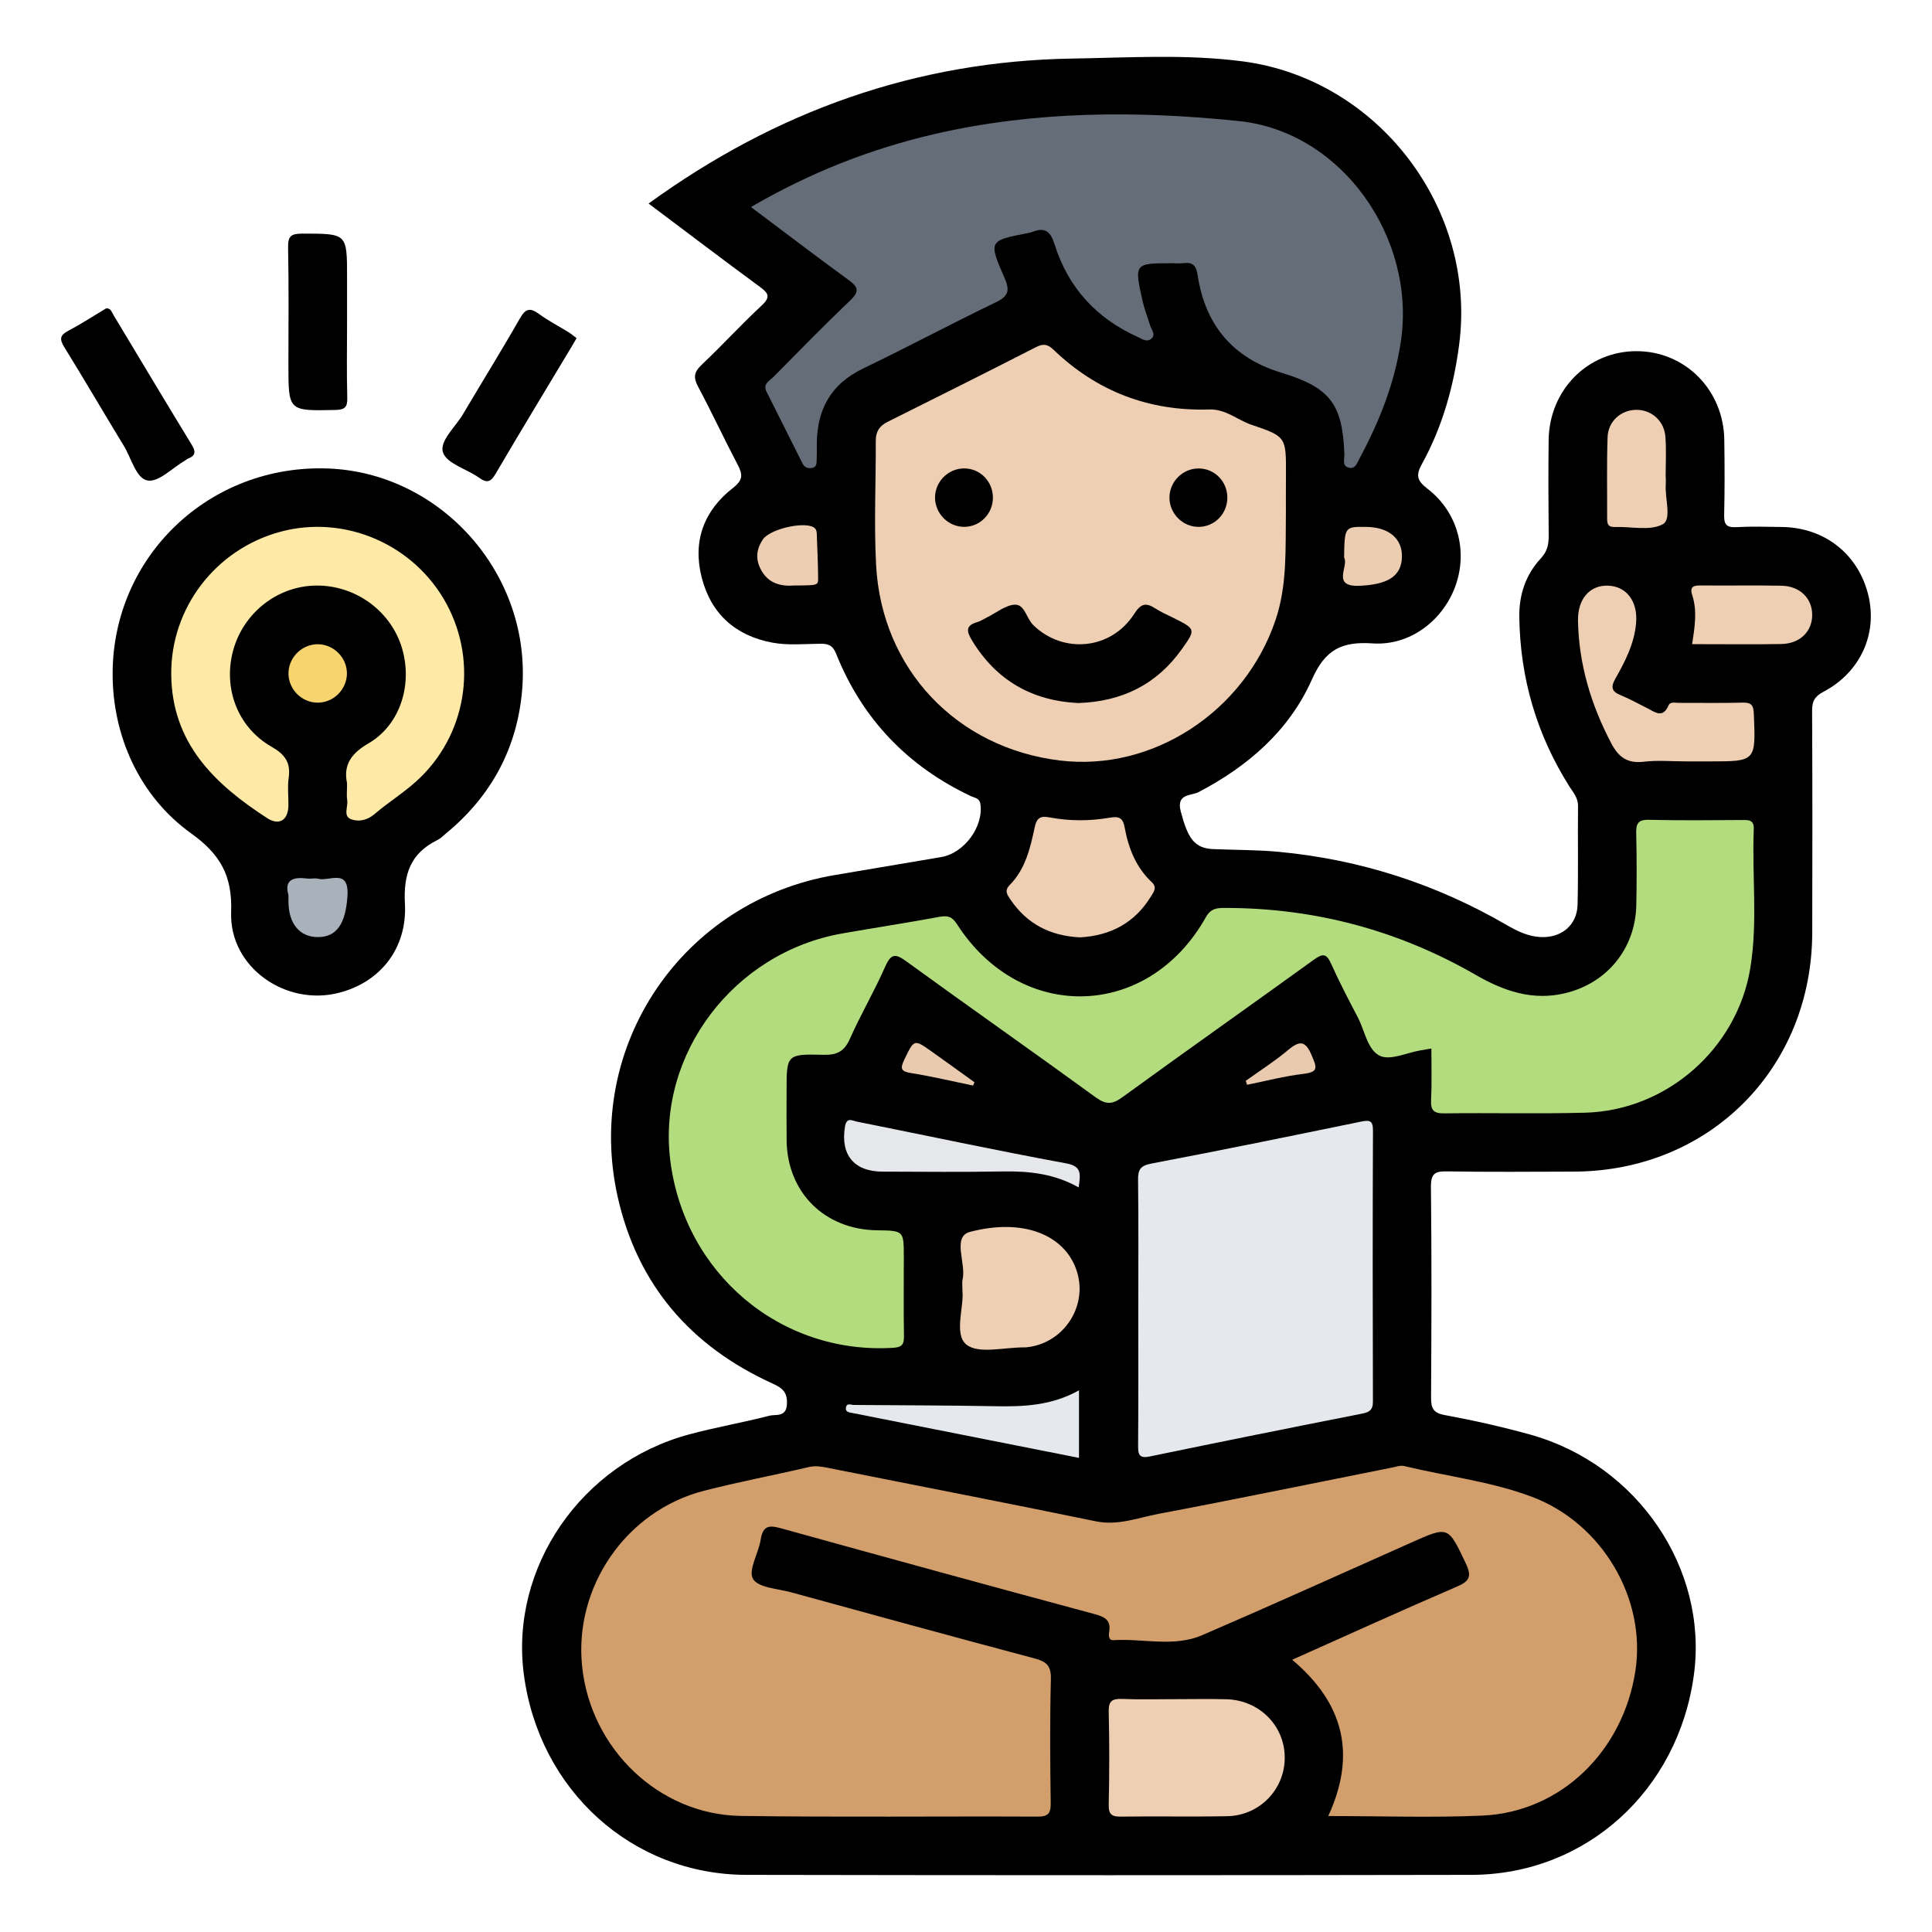 <?xml version="1.0" encoding="utf-8"?>
<!-- Generator: Adobe Illustrator 16.0.2, SVG Export Plug-In . SVG Version: 6.00 Build 0)  -->
<!DOCTYPE svg PUBLIC "-//W3C//DTD SVG 1.1//EN" "http://www.w3.org/Graphics/SVG/1.1/DTD/svg11.dtd">
<svg version="1.1" id="Layer_1" xmlns="http://www.w3.org/2000/svg" xmlns:xlink="http://www.w3.org/1999/xlink" x="0px" y="0px"
	 width="85px" height="85px" viewBox="0 0 85 85" enable-background="new 0 0 85 85" xml:space="preserve">
<g>
	<path d="M28.535,8.955c5.621-4.078,11.791-6.271,18.651-6.379c2.492-0.039,4.998-0.201,7.482,0.123
		c5.973,0.781,10.309,6.487,9.529,12.459c-0.242,1.856-0.738,3.623-1.641,5.26c-0.277,0.502-0.209,0.734,0.252,1.088
		c1.324,1.02,1.777,2.73,1.229,4.264c-0.547,1.523-1.992,2.646-3.641,2.537c-1.355-0.089-2.084,0.251-2.68,1.593
		c-0.992,2.236-2.809,3.816-4.992,4.954c-0.314,0.163-0.984,0.053-0.777,0.842c0.313,1.191,0.6,1.625,1.428,1.661
		c0.965,0.041,1.93,0.03,2.896,0.121c3.58,0.339,6.914,1.417,10.018,3.22c0.467,0.27,0.947,0.504,1.5,0.529
		c0.9,0.043,1.594-0.521,1.617-1.414c0.037-1.449,0.004-2.9,0.021-4.352c0.004-0.361-0.215-0.598-0.381-0.862
		c-1.439-2.278-2.166-4.765-2.203-7.456c-0.014-0.98,0.283-1.861,0.947-2.577c0.289-0.31,0.35-0.622,0.346-1.01
		c-0.014-1.396-0.018-2.793-0.002-4.19c0.025-2.207,1.715-3.912,3.855-3.916c2.143-0.004,3.84,1.697,3.873,3.899
		c0.016,1.101,0.02,2.203-0.006,3.304c-0.01,0.412,0.094,0.563,0.529,0.539c0.668-0.037,1.342-0.017,2.014-0.007
		c1.879,0.026,3.354,1.192,3.797,2.99c0.418,1.698-0.34,3.401-1.965,4.256c-0.4,0.21-0.51,0.431-0.506,0.853
		c0.016,3.25,0.016,6.5,0.006,9.75c-0.016,5.973-4.527,10.496-10.488,10.512c-1.855,0.006-3.707,0.021-5.561-0.01
		c-0.525-0.01-0.732,0.07-0.727,0.674c0.035,3.088,0.025,6.176,0.006,9.266c-0.002,0.473,0.086,0.688,0.613,0.783
		c1.262,0.232,2.52,0.516,3.758,0.859c4.717,1.318,7.82,5.898,7.193,10.563c-0.689,5.102-4.754,8.795-9.787,8.805
		c-10.635,0.02-21.271,0.02-31.907,0c-5.027-0.012-9.109-3.723-9.783-8.811c-0.623-4.705,2.521-9.291,7.281-10.57
		c1.162-0.314,2.355-0.516,3.52-0.82c0.271-0.07,0.736,0.082,0.771-0.492c0.031-0.516-0.168-0.713-0.627-0.922
		c-3.596-1.631-5.949-4.342-6.818-8.217c-1.486-6.641,2.848-13.023,9.555-14.156c1.559-0.263,3.119-0.525,4.68-0.791
		c1.018-0.172,1.875-1.35,1.721-2.344c-0.039-0.254-0.25-0.258-0.407-0.332c-2.793-1.318-4.787-3.397-5.936-6.265
		c-0.154-0.388-0.361-0.45-0.713-0.444c-0.697,0.008-1.414,0.077-2.09-0.048c-1.613-0.299-2.705-1.256-3.115-2.876
		c-0.406-1.596,0.102-2.934,1.371-3.926c0.457-0.355,0.441-0.594,0.211-1.032c-0.598-1.136-1.139-2.304-1.744-3.438
		c-0.215-0.403-0.168-0.642,0.162-0.953c0.896-0.85,1.732-1.762,2.635-2.604c0.404-0.376,0.314-0.542-0.08-0.829
		C31.81,11.429,30.208,10.211,28.535,8.955z"/>
	<path d="M4.955,29.637c0.01-5.168,4.268-9.221,9.48-9.025c4.977,0.188,8.938,4.654,8.541,9.692
		c-0.203,2.58-1.348,4.711-3.354,6.364c-0.125,0.103-0.24,0.225-0.381,0.293c-1.18,0.578-1.496,1.502-1.426,2.795
		c0.107,1.973-1.088,3.457-2.898,3.922c-2.348,0.607-4.832-1.125-4.748-3.547c0.059-1.615-0.484-2.551-1.762-3.467
		C6.13,35.031,4.951,32.367,4.955,29.637z"/>
	<path d="M15.269,14.201c0,1.101-0.021,2.201,0.01,3.301c0.01,0.427-0.119,0.527-0.537,0.535c-2.053,0.043-2.053,0.058-2.053-1.987
		c0-1.718,0.021-3.438-0.014-5.155c-0.01-0.502,0.125-0.617,0.621-0.617c1.973,0.002,1.973-0.019,1.973,1.91
		C15.269,12.857,15.269,13.529,15.269,14.201z"/>
	<path d="M25.367,14.879c-0.088,0.152-0.156,0.269-0.225,0.384c-1.115,1.858-2.24,3.712-3.338,5.582
		c-0.213,0.362-0.375,0.423-0.723,0.175c-0.541-0.385-1.422-0.619-1.59-1.111c-0.17-0.5,0.547-1.125,0.881-1.69
		c0.83-1.407,1.693-2.794,2.502-4.212c0.248-0.432,0.445-0.482,0.838-0.195c0.408,0.301,0.865,0.533,1.297,0.801
		C25.136,14.69,25.251,14.791,25.367,14.879z"/>
	<path d="M4.671,13.566c0.205-0.014,0.242,0.164,0.32,0.291c1.146,1.905,2.287,3.814,3.445,5.713
		c0.18,0.293,0.176,0.473-0.158,0.604c-0.049,0.02-0.088,0.061-0.135,0.086c-0.555,0.322-1.16,0.962-1.646,0.881
		c-0.51-0.085-0.717-0.984-1.051-1.529c-0.879-1.441-1.727-2.9-2.615-4.334c-0.221-0.357-0.199-0.529,0.176-0.727
		C3.574,14.252,4.115,13.899,4.671,13.566z"/>
	<path fill="#D29F6C" d="M58.439,79.898c1.264-2.752,0.654-4.986-1.588-6.875c2.43-1.084,4.816-2.172,7.227-3.209
		c0.559-0.24,0.695-0.436,0.412-1.029c-0.783-1.643-0.75-1.654-2.41-0.914c-3.061,1.363-6.113,2.744-9.189,4.07
		c-1.25,0.539-2.598,0.139-3.898,0.219c-0.225,0.016-0.219-0.211-0.195-0.359c0.09-0.523-0.188-0.664-0.646-0.789
		c-4.605-1.24-9.208-2.502-13.805-3.777c-0.512-0.143-0.783-0.105-0.877,0.488c-0.092,0.604-0.563,1.355-0.342,1.74
		c0.225,0.391,1.086,0.43,1.678,0.592c3.566,0.979,7.133,1.957,10.708,2.908c0.518,0.139,0.734,0.313,0.721,0.898
		c-0.047,1.826-0.033,3.652-0.008,5.479c0.006,0.459-0.129,0.586-0.586,0.584c-4.35-0.02-8.702,0.031-13.051-0.031
		c-3.596-0.055-6.6-2.945-6.979-6.576c-0.365-3.498,1.932-6.844,5.354-7.727c1.531-0.395,3.088-0.686,4.627-1.047
		c0.279-0.064,0.521-0.025,0.787,0.027c3.943,0.787,7.893,1.547,11.831,2.361c0.982,0.203,1.857-0.158,2.764-0.328
		c3.426-0.646,6.84-1.354,10.256-2.033c0.184-0.035,0.383-0.111,0.551-0.07c1.873,0.453,3.811,0.674,5.621,1.355
		c3.086,1.162,5.029,4.473,4.551,7.641c-0.537,3.559-3.293,6.232-6.732,6.383C62.992,79.977,60.76,79.898,58.439,79.898z"/>
	<path fill="#B3DC7E" d="M62.975,46.131c-0.215,0.037-0.346,0.059-0.477,0.08c-0.605,0.104-1.326,0.455-1.785,0.242
		c-0.547-0.254-0.666-1.102-0.973-1.689c-0.41-0.783-0.82-1.568-1.182-2.375c-0.201-0.451-0.373-0.439-0.748-0.17
		c-2.805,2.027-5.633,4.021-8.434,6.057c-0.439,0.32-0.719,0.33-1.17,0.002c-2.754-2.004-5.545-3.959-8.301-5.961
		c-0.479-0.35-0.689-0.406-0.959,0.209c-0.473,1.078-1.076,2.1-1.553,3.176c-0.246,0.553-0.564,0.721-1.156,0.705
		c-1.629-0.041-1.631-0.012-1.631,1.592c0,0.727-0.006,1.449,0.002,2.174c0.027,2.295,1.678,3.928,3.986,3.955
		c1.17,0.016,1.17,0.016,1.17,1.184c0,1.152-0.012,2.309,0.006,3.463c0.006,0.357-0.066,0.498-0.477,0.523
		c-4.953,0.303-9.195-3.268-9.807-8.273c-0.568-4.668,2.807-9.117,7.561-9.955c1.426-0.25,2.857-0.469,4.281-0.732
		c0.365-0.066,0.559-0.016,0.777,0.324c2.799,4.354,8.409,4.203,10.942-0.299c0.223-0.396,0.479-0.418,0.838-0.418
		c3.949-0.002,7.639,0.982,11.057,2.955c1.225,0.705,2.488,1.137,3.91,0.799c1.861-0.443,3.102-1.975,3.139-3.883
		c0.02-1.045,0.021-2.094-0.004-3.141c-0.01-0.424,0.064-0.619,0.557-0.607c1.369,0.034,2.738,0.016,4.107,0.01
		c0.289-0.002,0.523-0.01,0.508,0.402c-0.082,2.036,0.18,4.084-0.152,6.109c-0.58,3.549-3.68,6.27-7.266,6.365
		c-2.066,0.055-4.135,0.002-6.203,0.029c-0.461,0.006-0.598-0.137-0.576-0.588C62.998,47.672,62.975,46.947,62.975,46.131z"/>
	<path fill="#656D78" d="M33.039,9.109c2.623-1.527,5.281-2.564,8.094-3.215c4.422-1.021,8.915-1.029,13.372-0.568
		c4.551,0.469,7.814,5.172,7.125,9.713c-0.277,1.838-0.947,3.511-1.814,5.127c-0.111,0.205-0.186,0.504-0.502,0.402
		c-0.273-0.088-0.16-0.365-0.166-0.563c-0.078-2.25-0.641-2.962-2.791-3.613c-2.111-0.64-3.326-2.09-3.66-4.252
		c-0.068-0.449-0.201-0.616-0.635-0.563c-0.158,0.021-0.322,0.004-0.482,0.004c-1.678,0-1.684,0-1.309,1.67
		c0.082,0.365,0.223,0.717,0.332,1.074c0.059,0.192,0.266,0.398,0.043,0.584c-0.201,0.164-0.41-0.004-0.6-0.088
		c-1.811-0.82-3.053-2.17-3.646-4.063c-0.176-0.556-0.402-0.774-0.959-0.563c-0.074,0.028-0.154,0.047-0.232,0.063
		c-1.699,0.327-1.729,0.34-1.014,1.967c0.25,0.569,0.166,0.812-0.391,1.079c-1.958,0.945-3.875,1.968-5.834,2.911
		c-1.432,0.69-2.039,1.825-2.033,3.36c0.002,0.213,0.002,0.43-0.006,0.645c-0.004,0.158,0.004,0.334-0.213,0.371
		c-0.174,0.029-0.322-0.028-0.404-0.189c-0.531-1.055-1.059-2.111-1.588-3.166c-0.178-0.351,0.137-0.484,0.307-0.658
		c1.113-1.127,2.221-2.262,3.367-3.354c0.398-0.38,0.387-0.578-0.055-0.897C35.935,11.3,34.552,10.242,33.039,9.109z"/>
	<path fill="#EFCFB3" d="M56.574,22.574c-0.023,1.58,0.063,3.164-0.455,4.701c-1.359,4.03-5.404,6.68-9.484,6.184
		c-4.543-0.549-7.844-4.014-8.09-8.594c-0.096-1.822-0.008-3.652-0.014-5.477c-0.002-0.398,0.162-0.648,0.514-0.825
		c2.182-1.088,4.36-2.179,6.532-3.289c0.314-0.161,0.508-0.14,0.766,0.106c1.914,1.84,4.211,2.719,6.861,2.635
		c0.729-0.023,1.234,0.464,1.861,0.675c1.525,0.515,1.518,0.537,1.512,2.19C56.572,21.447,56.574,22.01,56.574,22.574z"/>
	<path fill="#E5E8EC" d="M50.08,57.713c0-1.934,0.014-3.867-0.01-5.801c-0.006-0.457,0.104-0.629,0.592-0.721
		c3.08-0.586,6.152-1.213,9.225-1.846c0.373-0.074,0.518-0.049,0.518,0.389c-0.016,3.975-0.014,7.951-0.002,11.926
		c0.002,0.393-0.17,0.475-0.512,0.541c-3.104,0.611-6.203,1.234-9.301,1.877c-0.479,0.1-0.52-0.092-0.518-0.482
		C50.088,61.635,50.08,59.674,50.08,57.713z"/>
	<path fill="#EFCFB3" d="M51.707,74.756c0.75,0,1.502-0.016,2.252,0.004c1.441,0.039,2.557,1.156,2.564,2.555
		c0.01,1.398-1.096,2.561-2.527,2.59c-1.553,0.031-3.107-0.004-4.662,0.018c-0.395,0.006-0.563-0.068-0.555-0.52
		c0.031-1.365,0.033-2.732,0-4.1c-0.012-0.482,0.168-0.572,0.598-0.557C50.152,74.777,50.932,74.756,51.707,74.756z"/>
	<path fill="#EFCFB3" d="M74.168,33.498c-0.615,0-1.238-0.058-1.848,0.015c-0.721,0.085-1.109-0.196-1.436-0.821
		c-0.887-1.689-1.42-3.462-1.459-5.371c-0.02-0.972,0.52-1.584,1.326-1.554c0.813,0.03,1.313,0.694,1.23,1.646
		c-0.076,0.903-0.484,1.691-0.92,2.461c-0.207,0.369-0.143,0.558,0.244,0.713c0.396,0.16,0.77,0.375,1.152,0.563
		c0.342,0.169,0.695,0.487,0.955-0.12c0.072-0.166,0.287-0.107,0.441-0.107c0.938-0.004,1.877,0.016,2.813-0.01
		c0.395-0.012,0.48,0.121,0.496,0.498c0.084,2.09,0.096,2.088-1.953,2.088C74.865,33.498,74.518,33.498,74.168,33.498z"/>
	<path fill="#EFCFB3" d="M47.518,41.24c-1.299-0.061-2.33-0.582-3.061-1.662c-0.137-0.201-0.281-0.389-0.039-0.635
		c0.695-0.701,0.91-1.628,1.104-2.544c0.09-0.428,0.266-0.511,0.654-0.437c0.877,0.166,1.764,0.164,2.643,0.014
		c0.383-0.066,0.58-0.021,0.66,0.422c0.166,0.906,0.494,1.758,1.189,2.408c0.256,0.238,0.092,0.432-0.027,0.627
		C49.926,40.604,48.859,41.166,47.518,41.24z"/>
	<path fill="#EFCFB3" d="M42.343,56.789c0-0.27-0.02-0.381,0.004-0.482c0.176-0.717-0.479-1.898,0.334-2.111
		c2.342-0.609,4.098,0.133,4.651,1.605c0.596,1.576-0.488,3.307-2.174,3.475c-0.027,0.002-0.055,0.004-0.08,0.004
		c-0.881-0.012-2.033,0.309-2.563-0.127C41.958,58.697,42.419,57.498,42.343,56.789z"/>
	<path fill="#E5E8EC" d="M47.471,61.168c0,1.063,0,1.996,0,2.973c-3.34-0.662-6.645-1.316-9.948-1.971
		c-0.152-0.031-0.357-0.037-0.299-0.27c0.045-0.184,0.215-0.09,0.338-0.088c2.063,0.016,4.127,0.018,6.19,0.055
		C45.018,61.893,46.262,61.846,47.471,61.168z"/>
	<path fill="#E5E7EB" d="M47.457,52.242c-1.082-0.609-2.182-0.721-3.324-0.703c-1.77,0.031-3.542,0.014-5.311,0.008
		c-1.256-0.004-1.852-0.75-1.646-1.982c0.074-0.439,0.328-0.256,0.521-0.219c3.072,0.615,6.135,1.27,9.215,1.838
		C47.621,51.314,47.529,51.676,47.457,52.242z"/>
	<path fill="#EFCFB3" d="M74.447,28.341c0.119-0.777,0.227-1.468,0.006-2.152c-0.131-0.399,0.074-0.435,0.395-0.431
		c1.178,0.011,2.354-0.012,3.529,0.011c0.814,0.017,1.354,0.556,1.352,1.285c0,0.729-0.539,1.265-1.355,1.28
		c-1.148,0.022-2.299,0.006-3.449,0.007C74.791,28.341,74.66,28.341,74.447,28.341z"/>
	<path fill="#EFCFB3" d="M73.287,20.994c0,0.107,0.008,0.215,0,0.322c-0.045,0.605,0.271,1.528-0.129,1.747
		c-0.561,0.308-1.4,0.097-2.119,0.122c-0.314,0.012-0.334-0.169-0.332-0.406c0.006-1.182-0.021-2.363,0.02-3.543
		c0.023-0.707,0.596-1.203,1.266-1.205c0.668-0.004,1.229,0.488,1.279,1.193c0.043,0.587,0.01,1.18,0.01,1.771
		C73.283,20.994,73.285,20.994,73.287,20.994z"/>
	<path fill="#EECEB2" d="M34.968,25.759c-0.619,0.048-1.188-0.085-1.512-0.739c-0.227-0.455-0.166-0.883,0.107-1.287
		c0.307-0.451,1.756-0.794,2.225-0.539c0.105,0.059,0.139,0.145,0.145,0.26c0.02,0.668,0.059,1.336,0.061,2.002
		C35.994,25.754,35.96,25.754,34.968,25.759z"/>
	<path fill="#EDCDB2" d="M59.135,24.531c0.021-1.363,0.021-1.363,0.988-1.349c0.982,0.015,1.576,0.517,1.557,1.319
		c-0.021,0.859-0.631,1.214-1.854,1.271C58.545,25.832,59.361,24.897,59.135,24.531z"/>
	<path fill="#E9CAAF" d="M42.812,47.76c-0.9-0.186-1.797-0.4-2.705-0.545c-0.449-0.07-0.525-0.178-0.322-0.594
		c0.439-0.904,0.418-0.916,1.227-0.342c0.621,0.441,1.24,0.889,1.859,1.334C42.851,47.662,42.832,47.711,42.812,47.76z"/>
	<path fill="#E9CAAF" d="M54.809,47.551c0.621-0.445,1.27-0.857,1.854-1.348c0.516-0.434,0.775-0.428,1.053,0.246
		c0.203,0.492,0.32,0.715-0.361,0.795c-0.836,0.098-1.66,0.316-2.49,0.482C54.844,47.668,54.826,47.609,54.809,47.551z"/>
	<path fill="#FEE9A6" d="M15.269,34.457c-0.143-0.68,0.057-1.24,0.924-1.74c1.469-0.846,1.988-2.708,1.459-4.311
		c-0.535-1.611-2.111-2.699-3.828-2.642c-1.67,0.056-3.129,1.229-3.57,2.866c-0.443,1.652,0.199,3.371,1.695,4.225
		c0.594,0.34,0.846,0.697,0.752,1.364c-0.057,0.396-0.008,0.804-0.012,1.207c-0.004,0.644-0.393,0.92-0.936,0.567
		c-2.305-1.492-4.189-3.287-4.219-6.312c-0.029-2.931,1.953-5.522,4.809-6.288c2.85-0.764,5.902,0.569,7.311,3.191
		c1.393,2.597,0.855,5.808-1.338,7.789c-0.574,0.521-1.244,0.934-1.832,1.439c-0.33,0.282-0.709,0.355-1.043,0.229
		c-0.359-0.139-0.117-0.557-0.166-0.848C15.244,35.014,15.269,34.82,15.269,34.457z"/>
	<path fill="#A9B1BB" d="M12.689,39.373c-0.189-0.67,0.209-0.801,0.828-0.721c0.156,0.021,0.328-0.031,0.479,0.01
		c0.492,0.127,1.365-0.479,1.291,0.748c-0.074,1.207-0.461,1.832-1.326,1.818c-0.779-0.012-1.254-0.584-1.27-1.535
		C12.689,39.611,12.689,39.531,12.689,39.373z"/>
	<path fill="#F8D46E" d="M15.263,29.646c-0.012,0.694-0.59,1.268-1.283,1.268c-0.725,0.002-1.32-0.621-1.287-1.342
		c0.033-0.693,0.631-1.248,1.322-1.228C14.708,28.365,15.273,28.955,15.263,29.646z"/>
	<path d="M47.434,30.931c-2-0.097-3.584-0.974-4.663-2.743c-0.23-0.38-0.324-0.663,0.219-0.816c0.153-0.043,0.29-0.139,0.434-0.209
		c0.408-0.199,0.813-0.543,1.227-0.56c0.432-0.017,0.508,0.603,0.807,0.896c1.313,1.287,3.43,1.093,4.443-0.492
		c0.299-0.469,0.523-0.5,0.936-0.234c0.244,0.159,0.52,0.275,0.781,0.407c0.99,0.495,1.002,0.502,0.379,1.379
		C50.895,30.109,49.371,30.869,47.434,30.931z"/>
	<path fill="#010101" d="M43.684,21.887c0.004,0.712-0.561,1.29-1.262,1.293c-0.695,0.003-1.279-0.58-1.285-1.281
		c-0.004-0.701,0.574-1.287,1.273-1.291C43.113,20.604,43.68,21.172,43.684,21.887z"/>
	<path fill="#010101" d="M53.998,21.894c0,0.713-0.564,1.287-1.268,1.287c-0.697,0-1.279-0.586-1.279-1.287
		c0-0.7,0.58-1.284,1.279-1.284C53.436,20.609,53.998,21.18,53.998,21.894z"/>
</g>
</svg>
